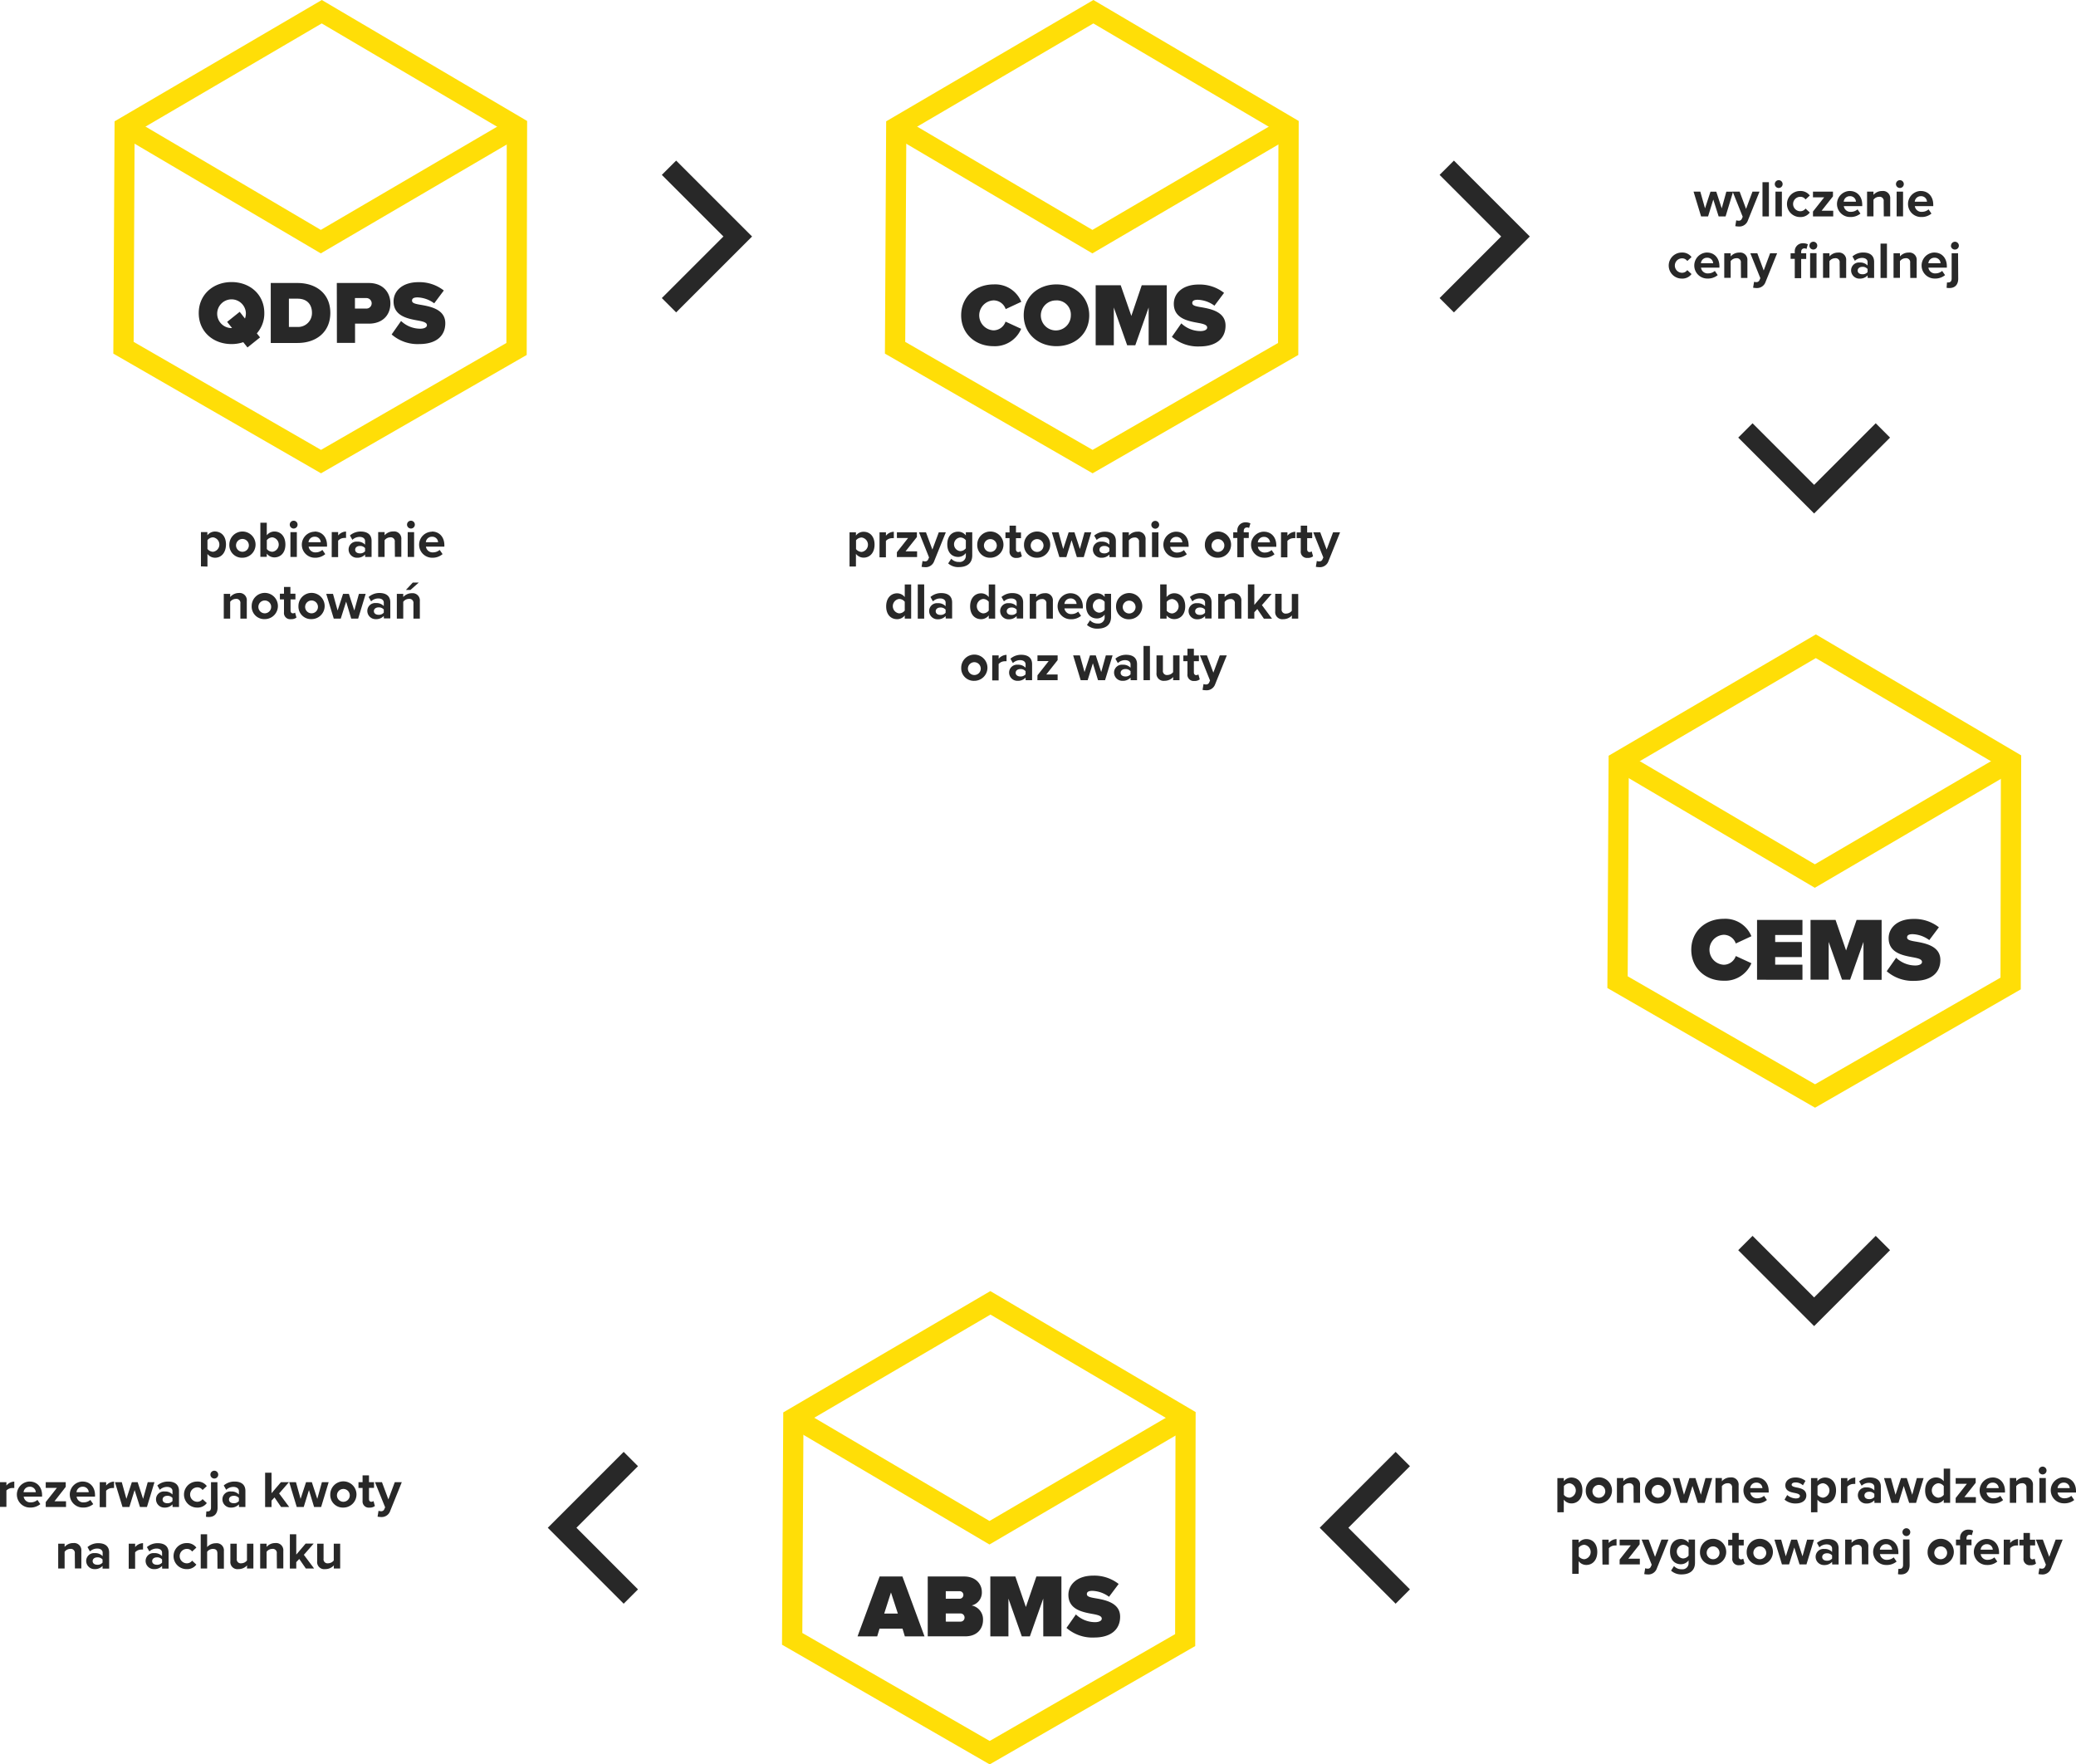 <svg xmlns="http://www.w3.org/2000/svg" viewBox="0 0 647.75 550.45"><defs><style>.cls-1{fill:#ffde07;}.cls-2{fill:none;stroke:#ffde07;stroke-miterlimit:10;stroke-width:6.32px;}.cls-3{fill:#282828;}</style></defs><title>kantor_schemat</title><g id="Warstwa_2" data-name="Warstwa 2"><g id="Warstwa_1-2" data-name="Warstwa 1"><path class="cls-1" d="M100.16,147.66l-64.8-37.34.39-72.47L100.41,0l64.06,37.74-.13,73Zm-58.46-41,58.46,33.69L158,107l.12-65.69-57.74-34L42,41.49Z"/><path class="cls-2" d="M167.65,84.58"/><path class="cls-3" d="M80.14,104l1,1.26-3.92,3.14-1.32-1.65a11.08,11.08,0,0,1-3.67.59c-5.77,0-10.22-3.92-10.22-9.66S66.48,88,72.25,88s10.22,3.92,10.22,9.66A9.34,9.34,0,0,1,80.14,104Zm-7.73-1.65-1.54-1.93,3.92-3.14,1.65,2.1a5,5,0,0,0,.28-1.71,4.48,4.48,0,1,0-4.48,4.68Z"/><path class="cls-3" d="M84.48,88.29h8.34c5.88,0,10.25,3.36,10.25,9.32S98.71,107,92.85,107H84.48ZM92.83,102a4.32,4.32,0,0,0,4.51-4.42c0-2.52-1.46-4.4-4.48-4.4H90.14V102Z"/><path class="cls-3" d="M105.09,88.29h10c4.37,0,6.72,2.91,6.72,6.41s-2.35,6.27-6.72,6.27h-4.31v6h-5.66Zm9.24,4.7h-3.58v3.28h3.58a1.64,1.64,0,1,0,0-3.28Z"/><path class="cls-3" d="M125.14,100.14a8.7,8.7,0,0,0,6,2.41c1.06,0,2.07-.36,2.07-1.09s-.78-1.09-2.63-1.43c-3.08-.56-7.78-1.29-7.78-6,0-3.16,2.63-6,7.76-6a12.32,12.32,0,0,1,7.92,2.6l-3,4a9.29,9.29,0,0,0-5.21-1.85c-1.4,0-1.71.5-1.71,1,0,.73.76,1,2.74,1.32,3.08.53,7.64,1.43,7.64,5.74,0,4.12-3.05,6.5-8.06,6.5a12.31,12.31,0,0,1-8.68-3Z"/><path class="cls-3" d="M299.9,98.39c0-5.77,4.42-9.66,10.14-9.66a8.78,8.78,0,0,1,8.62,5.43l-4.87,2.27A4,4,0,0,0,310,93.71a4.68,4.68,0,0,0,0,9.35,4,4,0,0,0,3.75-2.72l4.87,2.24A8.88,8.88,0,0,1,310,108C304.33,108,299.9,104.13,299.9,98.39Z"/><path class="cls-3" d="M329.64,88.73c5.77,0,10.22,3.92,10.22,9.66S335.41,108,329.64,108s-10.22-3.92-10.22-9.66S323.87,88.73,329.64,88.73Zm0,5a4.68,4.68,0,1,0,4.48,4.68A4.42,4.42,0,0,0,329.64,93.71Z"/><path class="cls-3" d="M358.4,95.93l-4.17,11.79H351.7l-4.17-11.79v11.79h-5.66V89h7.81L353,98.56,356.24,89h7.81v18.68H358.4Z"/><path class="cls-3" d="M368.59,100.88a8.7,8.7,0,0,0,6,2.41c1.06,0,2.07-.36,2.07-1.09s-.78-1.09-2.63-1.43c-3.08-.56-7.78-1.29-7.78-6,0-3.16,2.63-6,7.76-6a12.32,12.32,0,0,1,7.92,2.6l-3,4a9.29,9.29,0,0,0-5.21-1.85c-1.4,0-1.71.5-1.71,1,0,.73.76,1,2.74,1.32,3.08.53,7.64,1.43,7.64,5.74,0,4.12-3.05,6.5-8.06,6.5a12.31,12.31,0,0,1-8.68-3Z"/><path class="cls-3" d="M534.58,62.25l-1.63,5.27h-2.18l-2.35-7.73h2.11L532,65l1.7-5.2h1.81l1.7,5.2,1.44-5.2h2.11l-2.35,7.73h-2.16Z"/><path class="cls-3" d="M542.4,68.85a1,1,0,0,0,1.07-.56l.29-.66-3.14-7.84h2.18l2,5.38,2-5.38H549l-3.63,9a2.81,2.81,0,0,1-2.93,1.87,5.61,5.61,0,0,1-1-.11l.3-1.83A1.76,1.76,0,0,0,542.4,68.85Z"/><path class="cls-3" d="M549.93,56.84h2V67.52h-2Z"/><path class="cls-3" d="M553.77,57.43A1.22,1.22,0,1,1,555,58.65,1.23,1.23,0,0,1,553.77,57.43Zm.21,2.35h2v7.73h-2Z"/><path class="cls-3" d="M561.63,59.59A3.56,3.56,0,0,1,564.69,61l-1.33,1.23a1.91,1.91,0,0,0-1.63-.83,2.25,2.25,0,0,0,0,4.5,2,2,0,0,0,1.63-.83l1.33,1.23a3.56,3.56,0,0,1-3.06,1.41,4.06,4.06,0,1,1,0-8.12Z"/><path class="cls-3" d="M565.68,66l3.49-4.43h-3.49V59.79h6.24v1.47l-3.54,4.48H572v1.78h-6.31Z"/><path class="cls-3" d="M577.18,59.59c2.3,0,3.87,1.73,3.87,4.26v.45h-5.75a2.08,2.08,0,0,0,2.23,1.79,3.16,3.16,0,0,0,2.06-.77l.9,1.31a4.77,4.77,0,0,1-3.19,1.07,4.06,4.06,0,1,1-.13-8.12Zm-1.9,3.33h3.81a1.79,1.79,0,0,0-1.91-1.71A1.86,1.86,0,0,0,575.28,62.92Z"/><path class="cls-3" d="M587.74,62.84a1.25,1.25,0,0,0-1.42-1.44,2.2,2.2,0,0,0-1.76.91v5.2h-2V59.79h2v1a3.54,3.54,0,0,1,2.71-1.2,2.25,2.25,0,0,1,2.51,2.46v5.46h-2Z"/><path class="cls-3" d="M591.58,57.43a1.22,1.22,0,1,1,1.22,1.22A1.23,1.23,0,0,1,591.58,57.43Zm.21,2.35h2v7.73h-2Z"/><path class="cls-3" d="M599.34,59.59c2.3,0,3.87,1.73,3.87,4.26v.45h-5.75a2.08,2.08,0,0,0,2.23,1.79,3.16,3.16,0,0,0,2.06-.77l.9,1.31a4.77,4.77,0,0,1-3.19,1.07,4.06,4.06,0,1,1-.13-8.12Zm-1.9,3.33h3.81a1.79,1.79,0,0,0-1.91-1.71A1.86,1.86,0,0,0,597.44,62.92Z"/><path class="cls-3" d="M524.73,78.79a3.56,3.56,0,0,1,3.06,1.41l-1.33,1.23a1.91,1.91,0,0,0-1.63-.83,2.25,2.25,0,0,0,0,4.5,2,2,0,0,0,1.63-.83l1.33,1.23a3.56,3.56,0,0,1-3.06,1.41,4.06,4.06,0,1,1,0-8.12Z"/><path class="cls-3" d="M532.62,78.79c2.3,0,3.87,1.73,3.87,4.26v.45h-5.75A2.08,2.08,0,0,0,533,85.29a3.16,3.16,0,0,0,2.06-.77l.9,1.31a4.77,4.77,0,0,1-3.19,1.07,4.06,4.06,0,1,1-.13-8.12Zm-1.9,3.33h3.81a1.79,1.79,0,0,0-1.91-1.71A1.86,1.86,0,0,0,530.72,82.12Z"/><path class="cls-3" d="M543.18,82a1.25,1.25,0,0,0-1.42-1.44,2.2,2.2,0,0,0-1.76.91v5.2h-2V79h2v1a3.54,3.54,0,0,1,2.71-1.2,2.25,2.25,0,0,1,2.51,2.46v5.46h-2Z"/><path class="cls-3" d="M547.9,88a1,1,0,0,0,1.07-.56l.29-.66L546.13,79h2.18l2,5.38,2-5.38h2.19l-3.63,9A2.81,2.81,0,0,1,548,89.86a5.61,5.61,0,0,1-1-.11l.3-1.83A1.76,1.76,0,0,0,547.9,88Z"/><path class="cls-3" d="M560,80.76H558.7V79H560v-.42a2.49,2.49,0,0,1,2.61-2.69,3.3,3.3,0,0,1,1.47.32l-.42,1.47a1.14,1.14,0,0,0-.66-.19c-.58,0-1,.38-1,1.09V79h1.57v1.78H562v6h-2Zm4.58-4.13a1.22,1.22,0,1,1,1.22,1.22A1.23,1.23,0,0,1,564.56,76.63Zm.21,2.35h2v7.73h-2Z"/><path class="cls-3" d="M574,82a1.25,1.25,0,0,0-1.42-1.44,2.2,2.2,0,0,0-1.76.91v5.2h-2V79h2v1a3.54,3.54,0,0,1,2.71-1.2,2.25,2.25,0,0,1,2.51,2.46v5.46h-2Z"/><path class="cls-3" d="M582.72,85.92a3.2,3.2,0,0,1-2.45,1,2.58,2.58,0,0,1-2.69-2.56,2.45,2.45,0,0,1,2.69-2.46,3.13,3.13,0,0,1,2.45.94V81.76c0-.78-.67-1.3-1.7-1.3a3.25,3.25,0,0,0-2.26.91L578,80a5.07,5.07,0,0,1,3.38-1.22c1.76,0,3.38.7,3.38,2.93v5h-2Zm0-2a2,2,0,0,0-1.63-.67c-.8,0-1.46.43-1.46,1.17s.66,1.14,1.46,1.14a2,2,0,0,0,1.63-.67Z"/><path class="cls-3" d="M586.76,76h2V86.72h-2Z"/><path class="cls-3" d="M596,82a1.25,1.25,0,0,0-1.42-1.44,2.2,2.2,0,0,0-1.76.91v5.2h-2V79h2v1a3.54,3.54,0,0,1,2.71-1.2,2.25,2.25,0,0,1,2.51,2.46v5.46h-2Z"/><path class="cls-3" d="M603.58,78.79c2.3,0,3.87,1.73,3.87,4.26v.45h-5.75a2.08,2.08,0,0,0,2.23,1.79,3.16,3.16,0,0,0,2.06-.77l.9,1.31a4.77,4.77,0,0,1-3.19,1.07,4.06,4.06,0,1,1-.13-8.12Zm-1.9,3.33h3.81a1.79,1.79,0,0,0-1.91-1.71A1.86,1.86,0,0,0,601.68,82.12Z"/><path class="cls-3" d="M611,86.93c0,1.76-.9,2.93-2.75,2.93a4.35,4.35,0,0,1-.88-.08l.13-1.67a2.11,2.11,0,0,0,.45,0c.59,0,1-.37,1-1.23V79h2Zm-2.24-10.29a1.22,1.22,0,1,1,1.22,1.22A1.23,1.23,0,0,1,608.72,76.63Z"/><path class="cls-3" d="M0,462.4H2v1.06a3.31,3.31,0,0,1,2.46-1.23v2a2.75,2.75,0,0,0-.56,0A2.58,2.58,0,0,0,2,465v5.11H0Z"/><path class="cls-3" d="M9.26,462.21c2.3,0,3.87,1.73,3.87,4.26v.45H7.39a2.08,2.08,0,0,0,2.23,1.79,3.16,3.16,0,0,0,2.06-.77l.9,1.31a4.77,4.77,0,0,1-3.19,1.07,4.06,4.06,0,1,1-.13-8.12Zm-1.9,3.33h3.81a1.79,1.79,0,0,0-1.91-1.71A1.86,1.86,0,0,0,7.36,465.54Z"/><path class="cls-3" d="M14.27,468.61l3.49-4.43H14.27V462.4h6.24v1.47L17,468.36h3.6v1.78H14.27Z"/><path class="cls-3" d="M25.78,462.21c2.3,0,3.87,1.73,3.87,4.26v.45H23.9a2.08,2.08,0,0,0,2.23,1.79,3.16,3.16,0,0,0,2.06-.77l.9,1.31a4.77,4.77,0,0,1-3.19,1.07,4.06,4.06,0,1,1-.13-8.12Zm-1.9,3.33h3.81a1.79,1.79,0,0,0-1.91-1.71A1.86,1.86,0,0,0,23.87,465.54Z"/><path class="cls-3" d="M31.12,462.4h2v1.06a3.31,3.31,0,0,1,2.46-1.23v2a2.75,2.75,0,0,0-.56,0,2.58,2.58,0,0,0-1.91.86v5.11h-2Z"/><path class="cls-3" d="M42,464.87l-1.63,5.27H38.22l-2.35-7.73H38l1.44,5.2,1.7-5.2h1.81l1.7,5.2,1.44-5.2h2.11l-2.35,7.73H43.67Z"/><path class="cls-3" d="M53.82,469.33a3.2,3.2,0,0,1-2.45,1,2.58,2.58,0,0,1-2.69-2.56,2.45,2.45,0,0,1,2.69-2.46,3.13,3.13,0,0,1,2.45.94v-1.07c0-.78-.67-1.3-1.7-1.3a3.25,3.25,0,0,0-2.26.91l-.77-1.36a5.07,5.07,0,0,1,3.38-1.22c1.76,0,3.38.7,3.38,2.93v5h-2Zm0-2a2,2,0,0,0-1.63-.67c-.8,0-1.46.43-1.46,1.17s.66,1.14,1.46,1.14a2,2,0,0,0,1.63-.67Z"/><path class="cls-3" d="M61.47,462.21a3.56,3.56,0,0,1,3.06,1.41l-1.33,1.23a1.91,1.91,0,0,0-1.63-.83,2.25,2.25,0,0,0,0,4.5,2,2,0,0,0,1.63-.83l1.33,1.23a3.56,3.56,0,0,1-3.06,1.41,4.06,4.06,0,1,1,0-8.12Z"/><path class="cls-3" d="M67.89,470.34c0,1.76-.9,2.93-2.75,2.93a4.35,4.35,0,0,1-.88-.08l.13-1.67a2.11,2.11,0,0,0,.45,0c.59,0,1-.37,1-1.23V462.4h2Zm-2.24-10.29a1.22,1.22,0,1,1,1.22,1.22A1.23,1.23,0,0,1,65.65,460.05Z"/><path class="cls-3" d="M74.54,469.33a3.2,3.2,0,0,1-2.45,1,2.58,2.58,0,0,1-2.69-2.56,2.45,2.45,0,0,1,2.69-2.46,3.13,3.13,0,0,1,2.45.94v-1.07c0-.78-.67-1.3-1.7-1.3a3.25,3.25,0,0,0-2.26.91l-.77-1.36a5.07,5.07,0,0,1,3.38-1.22c1.76,0,3.38.7,3.38,2.93v5h-2Zm0-2a2,2,0,0,0-1.63-.67c-.8,0-1.46.43-1.46,1.17s.66,1.14,1.46,1.14a2,2,0,0,0,1.63-.67Z"/><path class="cls-3" d="M85.65,467.16l-.93,1v2h-2V459.46h2v6.39l2.93-3.44h2.5l-3.06,3.51,3.15,4.23H87.7Z"/><path class="cls-3" d="M96.4,464.87l-1.63,5.27H92.59l-2.35-7.73h2.11l1.44,5.2,1.7-5.2H97.3l1.7,5.2,1.44-5.2h2.11l-2.35,7.73H98Z"/><path class="cls-3" d="M103.05,466.26a4.09,4.09,0,1,1,4.08,4.07A3.92,3.92,0,0,1,103.05,466.26Zm6.07,0a2,2,0,1,0-2,2.26A2,2,0,0,0,109.12,466.26Z"/><path class="cls-3" d="M113.13,468.21v-4h-1.28V462.4h1.28v-2.11h2v2.11h1.57v1.78h-1.57v3.49c0,.48.26.85.71.85a1.11,1.11,0,0,0,.7-.22l.43,1.54a2.51,2.51,0,0,1-1.7.5A1.93,1.93,0,0,1,113.13,468.21Z"/><path class="cls-3" d="M118.81,471.46a1,1,0,0,0,1.07-.56l.29-.66L117,462.4h2.18l2,5.38,2-5.38h2.19l-3.63,9a2.81,2.81,0,0,1-2.93,1.87,5.61,5.61,0,0,1-1-.11l.3-1.83A1.76,1.76,0,0,0,118.81,471.46Z"/><path class="cls-3" d="M23.34,484.66a1.25,1.25,0,0,0-1.42-1.44,2.2,2.2,0,0,0-1.76.91v5.2h-2V481.6h2v1a3.54,3.54,0,0,1,2.71-1.2,2.25,2.25,0,0,1,2.51,2.46v5.46h-2Z"/><path class="cls-3" d="M32,488.53a3.2,3.2,0,0,1-2.45,1A2.58,2.58,0,0,1,26.89,487a2.45,2.45,0,0,1,2.69-2.46,3.13,3.13,0,0,1,2.45.94v-1.07c0-.78-.67-1.3-1.7-1.3a3.25,3.25,0,0,0-2.26.91l-.77-1.36a5.07,5.07,0,0,1,3.38-1.22c1.76,0,3.38.7,3.38,2.93v5H32Zm0-2a2,2,0,0,0-1.63-.67c-.8,0-1.46.43-1.46,1.17s.66,1.14,1.46,1.14a2,2,0,0,0,1.63-.67Z"/><path class="cls-3" d="M40.17,481.6h2v1.06a3.31,3.31,0,0,1,2.46-1.23v2a2.75,2.75,0,0,0-.56,0,2.58,2.58,0,0,0-1.91.86v5.11h-2Z"/><path class="cls-3" d="M50.57,488.53a3.2,3.2,0,0,1-2.45,1A2.58,2.58,0,0,1,45.43,487a2.45,2.45,0,0,1,2.69-2.46,3.13,3.13,0,0,1,2.45.94v-1.07c0-.78-.67-1.3-1.7-1.3a3.25,3.25,0,0,0-2.26.91l-.77-1.36a5.07,5.07,0,0,1,3.38-1.22c1.76,0,3.38.7,3.38,2.93v5h-2Zm0-2a2,2,0,0,0-1.63-.67c-.8,0-1.46.43-1.46,1.17s.66,1.14,1.46,1.14a2,2,0,0,0,1.63-.67Z"/><path class="cls-3" d="M58.21,481.41a3.56,3.56,0,0,1,3.06,1.41l-1.33,1.23a1.91,1.91,0,0,0-1.63-.83,2.25,2.25,0,0,0,0,4.5,2,2,0,0,0,1.63-.83l1.33,1.23a3.56,3.56,0,0,1-3.06,1.41,4.06,4.06,0,1,1,0-8.12Z"/><path class="cls-3" d="M67.83,484.63c0-1.07-.56-1.41-1.44-1.41a2.25,2.25,0,0,0-1.76.91v5.2h-2V478.66h2v4a3.58,3.58,0,0,1,2.72-1.2,2.23,2.23,0,0,1,2.51,2.43v5.49h-2Z"/><path class="cls-3" d="M77.1,488.36a3.62,3.62,0,0,1-2.72,1.17,2.21,2.21,0,0,1-2.5-2.43V481.6h2v4.69a1.24,1.24,0,0,0,1.42,1.42,2.28,2.28,0,0,0,1.76-.88V481.6h2v7.73h-2Z"/><path class="cls-3" d="M86.36,484.66a1.25,1.25,0,0,0-1.42-1.44,2.2,2.2,0,0,0-1.76.91v5.2h-2V481.6h2v1a3.54,3.54,0,0,1,2.71-1.2,2.25,2.25,0,0,1,2.51,2.46v5.46h-2Z"/><path class="cls-3" d="M93.37,486.36l-.93,1v2h-2V478.66h2V485l2.93-3.44h2.5l-3.06,3.51L98,489.33H95.42Z"/><path class="cls-3" d="M104.18,488.36a3.62,3.62,0,0,1-2.72,1.17,2.21,2.21,0,0,1-2.5-2.43V481.6h2v4.69a1.24,1.24,0,0,0,1.42,1.42,2.28,2.28,0,0,0,1.76-.88V481.6h2v7.73h-2Z"/><path class="cls-3" d="M485.93,471.8V461.13h2v1a3,3,0,0,1,2.38-1.17c2,0,3.43,1.47,3.43,4s-1.44,4.07-3.43,4.07a3,3,0,0,1-2.38-1.18v3.94Zm3.78-9.06a2.28,2.28,0,0,0-1.75.88v2.74a2.33,2.33,0,0,0,1.75.88,2.27,2.27,0,0,0,0-4.5Z"/><path class="cls-3" d="M494.79,465a4.09,4.09,0,1,1,4.08,4.07A3.92,3.92,0,0,1,494.79,465Zm6.07,0a2,2,0,1,0-2,2.26A2,2,0,0,0,500.86,465Z"/><path class="cls-3" d="M509.69,464.18a1.25,1.25,0,0,0-1.42-1.44,2.2,2.2,0,0,0-1.76.91v5.2h-2v-7.73h2v1a3.54,3.54,0,0,1,2.71-1.2,2.25,2.25,0,0,1,2.51,2.46v5.46h-2Z"/><path class="cls-3" d="M513.24,465a4.09,4.09,0,1,1,4.08,4.07A3.92,3.92,0,0,1,513.24,465Zm6.07,0a2,2,0,1,0-2,2.26A2,2,0,0,0,519.31,465Z"/><path class="cls-3" d="M528.08,463.59l-1.63,5.27h-2.18l-2.35-7.73H524l1.44,5.2,1.7-5.2H529l1.7,5.2,1.44-5.2h2.11l-2.35,7.73h-2.16Z"/><path class="cls-3" d="M540.44,464.18a1.25,1.25,0,0,0-1.42-1.44,2.2,2.2,0,0,0-1.76.91v5.2h-2v-7.73h2v1a3.54,3.54,0,0,1,2.71-1.2,2.25,2.25,0,0,1,2.51,2.46v5.46h-2Z"/><path class="cls-3" d="M548,460.93c2.3,0,3.87,1.73,3.87,4.26v.45h-5.75a2.08,2.08,0,0,0,2.23,1.79,3.16,3.16,0,0,0,2.06-.77l.9,1.31a4.77,4.77,0,0,1-3.19,1.07,4.06,4.06,0,1,1-.13-8.12Zm-1.9,3.33h3.81a1.79,1.79,0,0,0-1.91-1.71A1.86,1.86,0,0,0,546.09,464.26Z"/><path class="cls-3" d="M557.64,466.42a4.42,4.42,0,0,0,2.67,1.06c.88,0,1.3-.3,1.3-.78s-.67-.74-1.55-.91c-1.33-.26-3-.58-3-2.42,0-1.3,1.14-2.43,3.17-2.43a4.86,4.86,0,0,1,3.11,1.06l-.8,1.39a3.26,3.26,0,0,0-2.29-.9c-.74,0-1.22.27-1.22.72s.61.66,1.47.83c1.33.26,3.11.61,3.11,2.53,0,1.42-1.2,2.48-3.34,2.48a5.2,5.2,0,0,1-3.46-1.2Z"/><path class="cls-3" d="M565.07,471.8V461.13h2v1a3,3,0,0,1,2.38-1.17c2,0,3.43,1.47,3.43,4s-1.44,4.07-3.43,4.07a3,3,0,0,1-2.38-1.18v3.94Zm3.78-9.06a2.28,2.28,0,0,0-1.75.88v2.74a2.33,2.33,0,0,0,1.75.88,2.27,2.27,0,0,0,0-4.5Z"/><path class="cls-3" d="M574.42,461.13h2v1.06a3.31,3.31,0,0,1,2.46-1.23v2a2.75,2.75,0,0,0-.56,0,2.58,2.58,0,0,0-1.91.86v5.11h-2Z"/><path class="cls-3" d="M584.83,468.06a3.2,3.2,0,0,1-2.45,1,2.58,2.58,0,0,1-2.69-2.56,2.45,2.45,0,0,1,2.69-2.46,3.13,3.13,0,0,1,2.45.94v-1.07c0-.78-.67-1.3-1.7-1.3a3.25,3.25,0,0,0-2.26.91l-.77-1.36a5.07,5.07,0,0,1,3.38-1.22c1.76,0,3.38.7,3.38,2.93v5h-2Zm0-2a2,2,0,0,0-1.63-.67c-.8,0-1.46.43-1.46,1.17s.66,1.14,1.46,1.14a2,2,0,0,0,1.63-.67Z"/><path class="cls-3" d="M594,463.59l-1.63,5.27h-2.18l-2.35-7.73H590l1.44,5.2,1.7-5.2h1.81l1.7,5.2,1.44-5.2h2.11l-2.35,7.73h-2.16Z"/><path class="cls-3" d="M606.49,467.88A3,3,0,0,1,604.1,469c-2,0-3.42-1.47-3.42-4s1.46-4.07,3.42-4.07a3,3,0,0,1,2.38,1.18v-3.94h2v10.68h-2Zm0-4.26a2.24,2.24,0,0,0-1.76-.88,2.27,2.27,0,0,0,0,4.5,2.23,2.23,0,0,0,1.76-.88Z"/><path class="cls-3" d="M610.21,467.34l3.49-4.43h-3.49v-1.78h6.24v1.47l-3.54,4.48h3.6v1.78h-6.31Z"/><path class="cls-3" d="M621.72,460.93c2.3,0,3.87,1.73,3.87,4.26v.45h-5.75a2.08,2.08,0,0,0,2.23,1.79,3.16,3.16,0,0,0,2.06-.77L625,468a4.77,4.77,0,0,1-3.19,1.07,4.06,4.06,0,1,1-.13-8.12Zm-1.9,3.33h3.81a1.79,1.79,0,0,0-1.91-1.71A1.86,1.86,0,0,0,619.82,464.26Z"/><path class="cls-3" d="M632.28,464.18a1.25,1.25,0,0,0-1.42-1.44,2.2,2.2,0,0,0-1.76.91v5.2h-2v-7.73h2v1a3.54,3.54,0,0,1,2.71-1.2,2.25,2.25,0,0,1,2.51,2.46v5.46h-2Z"/><path class="cls-3" d="M636.12,458.77a1.22,1.22,0,1,1,1.22,1.22A1.23,1.23,0,0,1,636.12,458.77Zm.21,2.35h2v7.73h-2Z"/><path class="cls-3" d="M643.88,460.93c2.3,0,3.87,1.73,3.87,4.26v.45H642a2.08,2.08,0,0,0,2.23,1.79,3.16,3.16,0,0,0,2.06-.77l.9,1.31A4.77,4.77,0,0,1,644,469a4.06,4.06,0,1,1-.13-8.12Zm-1.9,3.33h3.81a1.79,1.79,0,0,0-1.91-1.71A1.86,1.86,0,0,0,642,464.26Z"/><path class="cls-3" d="M490.57,491V480.33h2v1a3,3,0,0,1,2.38-1.17c2,0,3.43,1.47,3.43,4s-1.44,4.07-3.43,4.07a3,3,0,0,1-2.38-1.18V491Zm3.78-9.06a2.28,2.28,0,0,0-1.75.88v2.74a2.33,2.33,0,0,0,1.75.88,2.27,2.27,0,0,0,0-4.5Z"/><path class="cls-3" d="M499.93,480.33h2v1.06a3.31,3.31,0,0,1,2.46-1.23v2a2.75,2.75,0,0,0-.56,0A2.58,2.58,0,0,0,502,483v5.11h-2Z"/><path class="cls-3" d="M505.36,486.54l3.49-4.43h-3.49v-1.78h6.24v1.47l-3.54,4.48h3.6v1.78h-6.31Z"/><path class="cls-3" d="M514,489.38a1,1,0,0,0,1.07-.56l.29-.66-3.14-7.84h2.18l2,5.38,2-5.38h2.19l-3.63,9a2.81,2.81,0,0,1-2.93,1.87,5.61,5.61,0,0,1-1-.11l.3-1.83A1.76,1.76,0,0,0,514,489.38Z"/><path class="cls-3" d="M522.32,488.57a3.07,3.07,0,0,0,2.42,1,1.89,1.89,0,0,0,2.13-2v-.78a3,3,0,0,1-2.38,1.22c-1.94,0-3.41-1.36-3.41-3.94s1.46-3.94,3.41-3.94a3,3,0,0,1,2.38,1.18v-1h2v7.2c0,2.95-2.27,3.67-4.18,3.67A4.66,4.66,0,0,1,521.4,490Zm4.55-5.75a2.2,2.2,0,0,0-1.75-.88,2.14,2.14,0,0,0,0,4.26,2.25,2.25,0,0,0,1.75-.88Z"/><path class="cls-3" d="M530.43,484.18a4.09,4.09,0,1,1,4.08,4.07A3.92,3.92,0,0,1,530.43,484.18Zm6.07,0a2,2,0,1,0-2,2.26A2,2,0,0,0,536.5,484.18Z"/><path class="cls-3" d="M540.51,486.14v-4h-1.28v-1.78h1.28v-2.11h2v2.11h1.57v1.78h-1.57v3.49c0,.48.26.85.71.85a1.11,1.11,0,0,0,.7-.22l.43,1.54a2.51,2.51,0,0,1-1.7.5A1.93,1.93,0,0,1,540.51,486.14Z"/><path class="cls-3" d="M545,484.18a4.09,4.09,0,1,1,4.08,4.07A3.92,3.92,0,0,1,545,484.18Zm6.07,0a2,2,0,1,0-2,2.26A2,2,0,0,0,551.09,484.18Z"/><path class="cls-3" d="M559.85,482.79l-1.63,5.27H556l-2.35-7.73h2.11l1.44,5.2,1.7-5.2h1.81l1.7,5.2,1.44-5.2H566l-2.35,7.73h-2.16Z"/><path class="cls-3" d="M571.65,487.26a3.2,3.2,0,0,1-2.45,1,2.58,2.58,0,0,1-2.69-2.56,2.45,2.45,0,0,1,2.69-2.46,3.13,3.13,0,0,1,2.45.94v-1.07c0-.78-.67-1.3-1.7-1.3a3.25,3.25,0,0,0-2.26.91l-.77-1.36a5.07,5.07,0,0,1,3.38-1.22c1.76,0,3.38.7,3.38,2.93v5h-2Zm0-2a2,2,0,0,0-1.63-.67c-.8,0-1.46.43-1.46,1.17s.66,1.14,1.46,1.14a2,2,0,0,0,1.63-.67Z"/><path class="cls-3" d="M580.91,483.38a1.25,1.25,0,0,0-1.42-1.44,2.2,2.2,0,0,0-1.76.91v5.2h-2v-7.73h2v1a3.54,3.54,0,0,1,2.71-1.2,2.25,2.25,0,0,1,2.51,2.46v5.46h-2Z"/><path class="cls-3" d="M588.46,480.13c2.3,0,3.87,1.73,3.87,4.26v.45h-5.75a2.08,2.08,0,0,0,2.23,1.79,3.16,3.16,0,0,0,2.06-.77l.9,1.31a4.77,4.77,0,0,1-3.19,1.07,4.06,4.06,0,1,1-.13-8.12Zm-1.9,3.33h3.81a1.79,1.79,0,0,0-1.91-1.71A1.86,1.86,0,0,0,586.56,483.46Z"/><path class="cls-3" d="M595.84,488.26c0,1.76-.9,2.93-2.75,2.93a4.35,4.35,0,0,1-.88-.08l.13-1.67a2.11,2.11,0,0,0,.45,0c.59,0,1-.37,1-1.23v-7.94h2ZM593.6,478a1.22,1.22,0,1,1,1.22,1.22A1.23,1.23,0,0,1,593.6,478Z"/><path class="cls-3" d="M601.45,484.18a4.09,4.09,0,1,1,4.08,4.07A3.91,3.91,0,0,1,601.45,484.18Zm6.07,0a2,2,0,1,0-2,2.26A2,2,0,0,0,607.52,484.18Z"/><path class="cls-3" d="M611.58,482.1H610.3v-1.78h1.28v-.42a2.49,2.49,0,0,1,2.61-2.69,3.3,3.3,0,0,1,1.47.32l-.42,1.44a1.24,1.24,0,0,0-.66-.16c-.58,0-1,.38-1,1.12v.38h1.57v1.78h-1.57v6h-2Z"/><path class="cls-3" d="M619.87,480.13c2.3,0,3.87,1.73,3.87,4.26v.45H618a2.08,2.08,0,0,0,2.23,1.79,3.16,3.16,0,0,0,2.06-.77l.9,1.31a4.77,4.77,0,0,1-3.19,1.07,4.06,4.06,0,1,1-.13-8.12Zm-1.9,3.33h3.81a1.79,1.79,0,0,0-1.91-1.71A1.86,1.86,0,0,0,618,483.46Z"/><path class="cls-3" d="M625.21,480.33h2v1.06a3.31,3.31,0,0,1,2.46-1.23v2a2.75,2.75,0,0,0-.56,0,2.58,2.58,0,0,0-1.91.86v5.11h-2Z"/><path class="cls-3" d="M631.37,486.14v-4h-1.28v-1.78h1.28v-2.11h2v2.11H635v1.78h-1.57v3.49c0,.48.26.85.71.85a1.11,1.11,0,0,0,.7-.22l.43,1.54a2.51,2.51,0,0,1-1.7.5A1.93,1.93,0,0,1,631.37,486.14Z"/><path class="cls-3" d="M637,489.38a1,1,0,0,0,1.07-.56l.29-.66-3.14-7.84h2.18l2,5.38,2-5.38h2.19l-3.63,9a2.81,2.81,0,0,1-2.93,1.87,5.61,5.61,0,0,1-1-.11l.3-1.83A1.76,1.76,0,0,0,637,489.38Z"/><path class="cls-3" d="M62.7,176.7V166h2v1a3,3,0,0,1,2.38-1.17c2,0,3.43,1.47,3.43,4S69.1,174,67.11,174a3,3,0,0,1-2.38-1.18v3.94Zm3.78-9.06a2.28,2.28,0,0,0-1.75.88v2.74a2.33,2.33,0,0,0,1.75.88,2.27,2.27,0,0,0,0-4.5Z"/><path class="cls-3" d="M71.56,169.88A4.09,4.09,0,1,1,75.64,174,3.92,3.92,0,0,1,71.56,169.88Zm6.07,0a2,2,0,1,0-2,2.26A2,2,0,0,0,77.63,169.88Z"/><path class="cls-3" d="M81.24,163.08h2V167a3,3,0,0,1,2.38-1.18c2,0,3.43,1.54,3.43,4.07s-1.47,4-3.43,4a3,3,0,0,1-2.38-1.17v1h-2ZM85,172.14a2.27,2.27,0,0,0,0-4.5,2.24,2.24,0,0,0-1.75.9v2.74A2.26,2.26,0,0,0,85,172.14Z"/><path class="cls-3" d="M90.41,163.67a1.22,1.22,0,1,1,1.22,1.22A1.23,1.23,0,0,1,90.41,163.67Zm.21,2.35h2v7.73h-2Z"/><path class="cls-3" d="M98.17,165.83c2.3,0,3.87,1.73,3.87,4.26v.45H96.3a2.08,2.08,0,0,0,2.23,1.79,3.16,3.16,0,0,0,2.06-.77l.9,1.31A4.77,4.77,0,0,1,98.3,174a4.06,4.06,0,1,1-.13-8.12Zm-1.9,3.33h3.81a1.79,1.79,0,0,0-1.91-1.71A1.86,1.86,0,0,0,96.26,169.16Z"/><path class="cls-3" d="M103.51,166h2v1.06a3.31,3.31,0,0,1,2.46-1.23v2a2.75,2.75,0,0,0-.56,0,2.58,2.58,0,0,0-1.91.86v5.11h-2Z"/><path class="cls-3" d="M113.91,173a3.2,3.2,0,0,1-2.45,1,2.58,2.58,0,0,1-2.69-2.56,2.45,2.45,0,0,1,2.69-2.46,3.13,3.13,0,0,1,2.45.94V168.8c0-.78-.67-1.3-1.7-1.3a3.25,3.25,0,0,0-2.26.91l-.77-1.36a5.07,5.07,0,0,1,3.38-1.22c1.76,0,3.38.7,3.38,2.93v5h-2Zm0-2a2,2,0,0,0-1.63-.67c-.8,0-1.46.43-1.46,1.17s.66,1.14,1.46,1.14a2,2,0,0,0,1.63-.67Z"/><path class="cls-3" d="M123.18,169.08a1.25,1.25,0,0,0-1.42-1.44,2.2,2.2,0,0,0-1.76.91v5.2h-2V166h2v1a3.54,3.54,0,0,1,2.71-1.2,2.25,2.25,0,0,1,2.51,2.46v5.46h-2Z"/><path class="cls-3" d="M127,163.67a1.22,1.22,0,1,1,1.22,1.22A1.23,1.23,0,0,1,127,163.67Zm.21,2.35h2v7.73h-2Z"/><path class="cls-3" d="M134.78,165.83c2.3,0,3.87,1.73,3.87,4.26v.45H132.9a2.08,2.08,0,0,0,2.23,1.79,3.16,3.16,0,0,0,2.06-.77l.9,1.31A4.77,4.77,0,0,1,134.9,174a4.06,4.06,0,1,1-.13-8.12Zm-1.9,3.33h3.81a1.79,1.79,0,0,0-1.91-1.71A1.86,1.86,0,0,0,132.87,169.16Z"/><path class="cls-3" d="M75,188.28a1.25,1.25,0,0,0-1.42-1.44,2.2,2.2,0,0,0-1.76.91V193h-2v-7.73h2v1A3.54,3.54,0,0,1,74.5,185,2.25,2.25,0,0,1,77,187.5V193H75Z"/><path class="cls-3" d="M78.53,189.08a4.09,4.09,0,1,1,4.08,4.07A3.91,3.91,0,0,1,78.53,189.08Zm6.07,0a2,2,0,1,0-2,2.26A2,2,0,0,0,84.59,189.08Z"/><path class="cls-3" d="M88.61,191v-4H87.33v-1.78h1.28v-2.11h2v2.11h1.57V187H90.66v3.49c0,.48.26.85.71.85a1.11,1.11,0,0,0,.7-.22l.43,1.54a2.51,2.51,0,0,1-1.7.5A1.93,1.93,0,0,1,88.61,191Z"/><path class="cls-3" d="M93.12,189.08a4.09,4.09,0,1,1,4.08,4.07A3.91,3.91,0,0,1,93.12,189.08Zm6.07,0a2,2,0,1,0-2,2.26A2,2,0,0,0,99.19,189.08Z"/><path class="cls-3" d="M108,187.69,106.32,193h-2.18l-2.35-7.73h2.11l1.44,5.2,1.7-5.2h1.81l1.7,5.2,1.44-5.2h2.11L111.75,193h-2.16Z"/><path class="cls-3" d="M119.75,192.16a3.2,3.2,0,0,1-2.45,1,2.58,2.58,0,0,1-2.69-2.56,2.45,2.45,0,0,1,2.69-2.46,3.13,3.13,0,0,1,2.45.94V188c0-.78-.67-1.3-1.7-1.3a3.25,3.25,0,0,0-2.26.91l-.77-1.36A5.07,5.07,0,0,1,118.4,185c1.76,0,3.38.7,3.38,2.93v5h-2Zm0-2a2,2,0,0,0-1.63-.67c-.8,0-1.46.43-1.46,1.17s.66,1.14,1.46,1.14a2,2,0,0,0,1.63-.67Z"/><path class="cls-3" d="M129,188.28a1.25,1.25,0,0,0-1.42-1.44,2.2,2.2,0,0,0-1.76.91V193h-2v-7.73h2v1a3.54,3.54,0,0,1,2.71-1.2A2.25,2.25,0,0,1,131,187.5V193h-2Zm-2.35-4.23,2.14-2.3h1.87l-2.59,2.3Z"/><path class="cls-3" d="M265.07,176.75V166.07h2v1a3,3,0,0,1,2.38-1.17c2,0,3.43,1.47,3.43,4s-1.44,4.07-3.43,4.07a3,3,0,0,1-2.38-1.18v3.94Zm3.78-9.06a2.28,2.28,0,0,0-1.75.88v2.74a2.33,2.33,0,0,0,1.75.88,2.27,2.27,0,0,0,0-4.5Z"/><path class="cls-3" d="M274.43,166.07h2v1.06a3.31,3.31,0,0,1,2.46-1.23v2a2.75,2.75,0,0,0-.56,0,2.58,2.58,0,0,0-1.91.86v5.11h-2Z"/><path class="cls-3" d="M279.85,172.28l3.49-4.43h-3.49v-1.78h6.24v1.47L282.55,172h3.6v1.78h-6.31Z"/><path class="cls-3" d="M288.52,175.13a1,1,0,0,0,1.07-.56l.29-.66-3.14-7.84h2.18l2,5.38,2-5.38h2.19l-3.63,9a2.81,2.81,0,0,1-2.93,1.87,5.61,5.61,0,0,1-1-.11l.3-1.83A1.76,1.76,0,0,0,288.52,175.13Z"/><path class="cls-3" d="M296.81,174.31a3.07,3.07,0,0,0,2.42,1,1.89,1.89,0,0,0,2.13-2v-.78a3,3,0,0,1-2.38,1.22c-1.94,0-3.41-1.36-3.41-3.94s1.46-3.94,3.41-3.94a3,3,0,0,1,2.38,1.18v-1h2v7.2c0,2.95-2.27,3.67-4.18,3.67a4.66,4.66,0,0,1-3.33-1.15Zm4.55-5.75a2.2,2.2,0,0,0-1.75-.88,2.14,2.14,0,0,0,0,4.26,2.25,2.25,0,0,0,1.75-.88Z"/><path class="cls-3" d="M304.92,169.93A4.09,4.09,0,1,1,309,174,3.92,3.92,0,0,1,304.92,169.93Zm6.07,0a2,2,0,1,0-2,2.26A2,2,0,0,0,311,169.93Z"/><path class="cls-3" d="M315,171.88v-4h-1.28v-1.78H315V164h2v2.11h1.57v1.78h-1.57v3.49c0,.48.26.85.71.85a1.11,1.11,0,0,0,.7-.22l.43,1.54a2.51,2.51,0,0,1-1.7.5A1.93,1.93,0,0,1,315,171.88Z"/><path class="cls-3" d="M319.51,169.93A4.09,4.09,0,1,1,323.6,174,3.92,3.92,0,0,1,319.51,169.93Zm6.07,0a2,2,0,1,0-2,2.26A2,2,0,0,0,325.58,169.93Z"/><path class="cls-3" d="M334.35,168.53l-1.63,5.27h-2.18l-2.35-7.73h2.11l1.44,5.2,1.7-5.2h1.81l1.7,5.2,1.44-5.2h2.11l-2.35,7.73H336Z"/><path class="cls-3" d="M346.14,173a3.2,3.2,0,0,1-2.45,1,2.58,2.58,0,0,1-2.69-2.56,2.45,2.45,0,0,1,2.69-2.46,3.13,3.13,0,0,1,2.45.94v-1.07c0-.78-.67-1.3-1.7-1.3a3.25,3.25,0,0,0-2.26.91l-.77-1.36a5.07,5.07,0,0,1,3.38-1.22c1.76,0,3.38.7,3.38,2.93v5h-2Zm0-2a2,2,0,0,0-1.63-.67c-.8,0-1.46.43-1.46,1.17s.66,1.14,1.46,1.14a2,2,0,0,0,1.63-.67Z"/><path class="cls-3" d="M355.4,169.13a1.25,1.25,0,0,0-1.42-1.44,2.2,2.2,0,0,0-1.76.91v5.2h-2v-7.73h2v1a3.54,3.54,0,0,1,2.71-1.2,2.25,2.25,0,0,1,2.51,2.46v5.46h-2Z"/><path class="cls-3" d="M359.24,163.72a1.22,1.22,0,1,1,1.22,1.22A1.23,1.23,0,0,1,359.24,163.72Zm.21,2.35h2v7.73h-2Z"/><path class="cls-3" d="M367,165.88c2.3,0,3.87,1.73,3.87,4.26v.45h-5.75a2.08,2.08,0,0,0,2.23,1.79,3.16,3.16,0,0,0,2.06-.77l.9,1.31a4.77,4.77,0,0,1-3.19,1.07,4.06,4.06,0,1,1-.13-8.12Zm-1.9,3.33h3.81a1.79,1.79,0,0,0-1.91-1.71A1.86,1.86,0,0,0,365.1,169.21Z"/><path class="cls-3" d="M375.94,169.93A4.09,4.09,0,1,1,380,174,3.91,3.91,0,0,1,375.94,169.93Zm6.07,0a2,2,0,1,0-2,2.26A2,2,0,0,0,382,169.93Z"/><path class="cls-3" d="M386.07,167.85h-1.28v-1.78h1.28v-.42a2.49,2.49,0,0,1,2.61-2.69,3.3,3.3,0,0,1,1.47.32l-.42,1.44a1.24,1.24,0,0,0-.66-.16c-.58,0-1,.38-1,1.12v.38h1.57v1.78h-1.57v6h-2Z"/><path class="cls-3" d="M394.36,165.88c2.3,0,3.87,1.73,3.87,4.26v.45h-5.75a2.08,2.08,0,0,0,2.23,1.79,3.16,3.16,0,0,0,2.06-.77l.9,1.31a4.77,4.77,0,0,1-3.19,1.07,4.06,4.06,0,1,1-.13-8.12Zm-1.9,3.33h3.81a1.79,1.79,0,0,0-1.91-1.71A1.86,1.86,0,0,0,392.46,169.21Z"/><path class="cls-3" d="M399.7,166.07h2v1.06a3.31,3.31,0,0,1,2.46-1.23v2a2.75,2.75,0,0,0-.56,0,2.58,2.58,0,0,0-1.91.86v5.11h-2Z"/><path class="cls-3" d="M405.86,171.88v-4h-1.28v-1.78h1.28V164h2v2.11h1.57v1.78h-1.57v3.49c0,.48.26.85.71.85a1.11,1.11,0,0,0,.7-.22l.43,1.54a2.51,2.51,0,0,1-1.7.5A1.93,1.93,0,0,1,405.86,171.88Z"/><path class="cls-3" d="M411.54,175.13a1,1,0,0,0,1.07-.56l.29-.66-3.14-7.84h2.18l2,5.38,2-5.38h2.19l-3.63,9a2.81,2.81,0,0,1-2.93,1.87,5.61,5.61,0,0,1-1-.11l.3-1.83A1.76,1.76,0,0,0,411.54,175.13Z"/><path class="cls-3" d="M282.3,192a3,3,0,0,1-2.38,1.17c-2,0-3.42-1.47-3.42-4s1.46-4.07,3.42-4.07a3,3,0,0,1,2.38,1.18v-3.94h2V193h-2Zm0-4.26a2.24,2.24,0,0,0-1.76-.88,2.27,2.27,0,0,0,0,4.5,2.23,2.23,0,0,0,1.76-.88Z"/><path class="cls-3" d="M286.36,182.32h2V193h-2Z"/><path class="cls-3" d="M295.05,192.2a3.2,3.2,0,0,1-2.45,1,2.58,2.58,0,0,1-2.69-2.56,2.45,2.45,0,0,1,2.69-2.46,3.13,3.13,0,0,1,2.45.94V188c0-.78-.67-1.3-1.7-1.3a3.25,3.25,0,0,0-2.26.91l-.77-1.36a5.07,5.07,0,0,1,3.38-1.22c1.76,0,3.38.7,3.38,2.93v5h-2Zm0-2a2,2,0,0,0-1.63-.67c-.8,0-1.46.43-1.46,1.17s.66,1.14,1.46,1.14a2,2,0,0,0,1.63-.67Z"/><path class="cls-3" d="M308.51,192a3,3,0,0,1-2.38,1.17c-2,0-3.43-1.47-3.43-4s1.46-4.07,3.43-4.07a3,3,0,0,1,2.38,1.18v-3.94h2V193h-2Zm0-4.26a2.24,2.24,0,0,0-1.76-.88,2.27,2.27,0,0,0,0,4.5,2.23,2.23,0,0,0,1.76-.88Z"/><path class="cls-3" d="M317.21,192.2a3.2,3.2,0,0,1-2.45,1,2.58,2.58,0,0,1-2.69-2.56,2.45,2.45,0,0,1,2.69-2.46,3.13,3.13,0,0,1,2.45.94V188c0-.78-.67-1.3-1.7-1.3a3.25,3.25,0,0,0-2.26.91l-.77-1.36a5.07,5.07,0,0,1,3.38-1.22c1.76,0,3.38.7,3.38,2.93v5h-2Zm0-2a2,2,0,0,0-1.63-.67c-.8,0-1.46.43-1.46,1.17s.66,1.14,1.46,1.14a2,2,0,0,0,1.63-.67Z"/><path class="cls-3" d="M326.48,188.33a1.25,1.25,0,0,0-1.42-1.44,2.2,2.2,0,0,0-1.76.91V193h-2v-7.73h2v1a3.54,3.54,0,0,1,2.71-1.2,2.25,2.25,0,0,1,2.51,2.46V193h-2Z"/><path class="cls-3" d="M334,185.08c2.3,0,3.87,1.73,3.87,4.26v.45h-5.75a2.08,2.08,0,0,0,2.23,1.79,3.16,3.16,0,0,0,2.06-.77l.9,1.31a4.77,4.77,0,0,1-3.19,1.07,4.06,4.06,0,1,1-.13-8.12Zm-1.9,3.33h3.81a1.79,1.79,0,0,0-1.91-1.71A1.86,1.86,0,0,0,332.12,188.41Z"/><path class="cls-3" d="M340.12,193.51a3.07,3.07,0,0,0,2.42,1,1.89,1.89,0,0,0,2.13-2v-.78a3,3,0,0,1-2.38,1.22c-1.94,0-3.41-1.36-3.41-3.94s1.46-3.94,3.41-3.94a3,3,0,0,1,2.38,1.18v-1h2v7.2c0,2.95-2.27,3.67-4.18,3.67a4.66,4.66,0,0,1-3.33-1.15Zm4.55-5.75a2.2,2.2,0,0,0-1.75-.88,2.14,2.14,0,0,0,0,4.26,2.25,2.25,0,0,0,1.75-.88Z"/><path class="cls-3" d="M348.23,189.13a4.09,4.09,0,1,1,4.08,4.07A3.92,3.92,0,0,1,348.23,189.13Zm6.07,0a2,2,0,1,0-2,2.26A2,2,0,0,0,354.3,189.13Z"/><path class="cls-3" d="M362,182.32h2v3.94a3,3,0,0,1,2.38-1.18c2,0,3.43,1.54,3.43,4.07s-1.47,4-3.43,4A3,3,0,0,1,364,192v1h-2Zm3.78,9.06a2.27,2.27,0,0,0,0-4.5,2.24,2.24,0,0,0-1.75.9v2.74A2.26,2.26,0,0,0,365.79,191.38Z"/><path class="cls-3" d="M376,192.2a3.2,3.2,0,0,1-2.45,1,2.58,2.58,0,0,1-2.69-2.56,2.45,2.45,0,0,1,2.69-2.46,3.13,3.13,0,0,1,2.45.94V188c0-.78-.67-1.3-1.7-1.3a3.25,3.25,0,0,0-2.26.91l-.77-1.36a5.07,5.07,0,0,1,3.38-1.22c1.76,0,3.38.7,3.38,2.93v5h-2Zm0-2a2,2,0,0,0-1.63-.67c-.8,0-1.46.43-1.46,1.17s.66,1.14,1.46,1.14a2,2,0,0,0,1.63-.67Z"/><path class="cls-3" d="M385.29,188.33a1.25,1.25,0,0,0-1.42-1.44,2.2,2.2,0,0,0-1.76.91V193h-2v-7.73h2v1a3.54,3.54,0,0,1,2.71-1.2,2.25,2.25,0,0,1,2.51,2.46V193h-2Z"/><path class="cls-3" d="M392.3,190l-.93,1v2h-2V182.32h2v6.39l2.93-3.44h2.5l-3.06,3.51,3.15,4.23h-2.54Z"/><path class="cls-3" d="M403.11,192a3.62,3.62,0,0,1-2.72,1.17,2.21,2.21,0,0,1-2.5-2.43v-5.49h2V190a1.24,1.24,0,0,0,1.42,1.42,2.28,2.28,0,0,0,1.76-.88v-5.23h2V193h-2Z"/><path class="cls-3" d="M299.92,208.33a4.09,4.09,0,1,1,4.08,4.07A3.91,3.91,0,0,1,299.92,208.33Zm6.07,0a2,2,0,1,0-2,2.26A2,2,0,0,0,306,208.33Z"/><path class="cls-3" d="M309.6,204.47h2v1.06a3.31,3.31,0,0,1,2.46-1.23v2a2.75,2.75,0,0,0-.56,0,2.58,2.58,0,0,0-1.91.86v5.11h-2Z"/><path class="cls-3" d="M320,211.4a3.2,3.2,0,0,1-2.45,1,2.58,2.58,0,0,1-2.69-2.56,2.45,2.45,0,0,1,2.69-2.46,3.13,3.13,0,0,1,2.45.94v-1.07c0-.78-.67-1.3-1.7-1.3a3.25,3.25,0,0,0-2.26.91l-.77-1.36a5.07,5.07,0,0,1,3.38-1.22c1.76,0,3.38.7,3.38,2.93v5h-2Zm0-2a2,2,0,0,0-1.63-.67c-.8,0-1.46.43-1.46,1.17s.66,1.14,1.46,1.14a2,2,0,0,0,1.63-.67Z"/><path class="cls-3" d="M323.71,210.68l3.49-4.43h-3.49v-1.78H330v1.47l-3.54,4.48H330v1.78h-6.31Z"/><path class="cls-3" d="M341,206.93l-1.63,5.27h-2.18l-2.35-7.73h2.11l1.44,5.2,1.7-5.2h1.81l1.7,5.2,1.44-5.2h2.11l-2.35,7.73H342.6Z"/><path class="cls-3" d="M352.75,211.4a3.2,3.2,0,0,1-2.45,1,2.58,2.58,0,0,1-2.69-2.56,2.45,2.45,0,0,1,2.69-2.46,3.13,3.13,0,0,1,2.45.94v-1.07c0-.78-.67-1.3-1.7-1.3a3.25,3.25,0,0,0-2.26.91l-.77-1.36a5.07,5.07,0,0,1,3.38-1.22c1.76,0,3.38.7,3.38,2.93v5h-2Zm0-2a2,2,0,0,0-1.63-.67c-.8,0-1.46.43-1.46,1.17s.66,1.14,1.46,1.14a2,2,0,0,0,1.63-.67Z"/><path class="cls-3" d="M356.8,201.52h2V212.2h-2Z"/><path class="cls-3" d="M366.07,211.22a3.62,3.62,0,0,1-2.72,1.17,2.21,2.21,0,0,1-2.5-2.43v-5.49h2v4.69a1.24,1.24,0,0,0,1.42,1.42,2.28,2.28,0,0,0,1.76-.88v-5.23h2v7.73h-2Z"/><path class="cls-3" d="M370.51,210.28v-4h-1.28v-1.78h1.28v-2.11h2v2.11h1.57v1.78h-1.57v3.49c0,.48.26.85.71.85a1.11,1.11,0,0,0,.7-.22l.43,1.54a2.51,2.51,0,0,1-1.7.5A1.93,1.93,0,0,1,370.51,210.28Z"/><path class="cls-3" d="M376.19,213.53a1,1,0,0,0,1.07-.56l.29-.66-3.14-7.84h2.18l2,5.38,2-5.38h2.19l-3.63,9a2.81,2.81,0,0,1-2.93,1.87,5.61,5.61,0,0,1-1-.11l.3-1.83A1.76,1.76,0,0,0,376.19,213.53Z"/><polygon class="cls-1" points="100.09 79.05 37.59 42.23 40.8 36.78 100.1 71.72 160.01 36.66 163.2 42.11 100.09 79.05"/><path class="cls-1" d="M340.91,147.66l-64.8-37.34.39-72.47L341.16,0l64.06,37.74-.13,73Zm-58.46-41,58.46,33.69L398.77,107l.12-65.69-57.74-34L282.79,41.49Z"/><path class="cls-2" d="M408.4,84.58"/><polygon class="cls-1" points="340.84 79.05 278.34 42.23 281.55 36.78 340.85 71.72 400.76 36.66 403.95 42.11 340.84 79.05"/><path class="cls-3" d="M281.6,508.1h-7.17l-.73,2.41h-6.13l6.89-18.68h7.11l6.89,18.68h-6.13Zm-5.71-4.7h4.26L278,496.81Z"/><path class="cls-3" d="M289.47,491.83h11.34c3.86,0,5.54,2.58,5.54,4.76a4.12,4.12,0,0,1-3.19,4.28,4.4,4.4,0,0,1,3.56,4.56c0,2.6-1.76,5.07-5.52,5.07H289.47Zm10,6.94a1.18,1.18,0,0,0,1.12-1.2,1.15,1.15,0,0,0-1.12-1.15h-4.37v2.35Zm.17,7.14a1.24,1.24,0,0,0,1.32-1.26,1.27,1.27,0,0,0-1.32-1.29h-4.54v2.55Z"/><path class="cls-3" d="M325.51,498.72l-4.17,11.79h-2.52l-4.17-11.79v11.79H309V491.83h7.81l3.28,9.52,3.28-9.52h7.81v18.68h-5.66Z"/><path class="cls-3" d="M335.7,503.67a8.7,8.7,0,0,0,6,2.41c1.06,0,2.07-.36,2.07-1.09s-.78-1.09-2.63-1.43c-3.08-.56-7.78-1.29-7.78-6,0-3.16,2.63-6,7.76-6a12.32,12.32,0,0,1,7.92,2.6l-3,4a9.29,9.29,0,0,0-5.21-1.85c-1.4,0-1.71.5-1.71,1,0,.73.76,1,2.74,1.32,3.08.53,7.64,1.43,7.64,5.74,0,4.12-3.05,6.5-8.06,6.5a12.31,12.31,0,0,1-8.68-3Z"/><path class="cls-1" d="M308.8,550.45,244,513.11l.39-72.47L309,402.79l64.06,37.74-.13,73Zm-58.46-41,58.46,33.69,57.86-33.33.12-65.69-57.74-34-58.35,34.16Z"/><path class="cls-2" d="M376.29,487.37"/><polygon class="cls-1" points="308.73 481.85 246.23 445.02 249.44 439.58 308.74 474.51 368.65 439.45 371.85 444.9 308.73 481.85"/><path class="cls-3" d="M527.71,296.31c0-5.77,4.42-9.66,10.14-9.66a8.78,8.78,0,0,1,8.62,5.43l-4.87,2.27a4,4,0,0,0-3.75-2.72,4.68,4.68,0,0,0,0,9.35,4,4,0,0,0,3.75-2.72l4.87,2.24a8.88,8.88,0,0,1-8.62,5.46C532.13,306,527.71,302.05,527.71,296.31Z"/><path class="cls-3" d="M548.23,287H562.4v4.7h-8.51v2.18h8.32v4.7h-8.32v2.38h8.51v4.7H548.23Z"/><path class="cls-3" d="M581.44,293.85l-4.17,11.79h-2.52l-4.17-11.79v11.79h-5.66V287h7.81l3.28,9.52,3.28-9.52h7.81v18.68h-5.66Z"/><path class="cls-3" d="M591.63,298.8a8.7,8.7,0,0,0,6,2.41c1.06,0,2.07-.36,2.07-1.09s-.78-1.09-2.63-1.43c-3.08-.56-7.78-1.29-7.78-6,0-3.16,2.63-6,7.76-6a12.32,12.32,0,0,1,7.92,2.6l-3,4a9.29,9.29,0,0,0-5.21-1.85c-1.4,0-1.71.5-1.71,1,0,.73.76,1,2.74,1.32,3.08.53,7.64,1.43,7.64,5.74,0,4.12-3.05,6.5-8.06,6.5a12.31,12.31,0,0,1-8.68-3Z"/><path class="cls-1" d="M566.33,345.58l-64.8-37.34.39-72.47,64.67-37.85,64.06,37.74-.13,73Zm-58.46-41,58.46,33.69L624.19,305l.12-65.69-57.74-34-58.35,34.16Z"/><path class="cls-2" d="M633.82,282.5"/><polygon class="cls-1" points="566.26 276.97 503.76 240.15 506.97 234.71 566.27 269.64 626.18 234.58 629.37 240.03 566.26 276.97"/><polygon class="cls-3" points="210.97 97.46 206.5 92.99 225.72 73.78 206.5 54.56 210.97 50.1 234.66 73.78 210.97 97.46"/><polygon class="cls-3" points="453.65 97.46 449.18 92.99 468.39 73.78 449.18 54.56 453.65 50.1 477.33 73.78 453.65 97.46"/><polygon class="cls-3" points="435.46 500.32 411.77 476.63 435.46 452.95 439.93 457.42 420.71 476.63 439.93 495.85 435.46 500.32"/><polygon class="cls-3" points="194.6 500.32 170.92 476.63 194.6 452.95 199.07 457.42 179.86 476.63 199.07 495.85 194.6 500.32"/><polygon class="cls-3" points="566.04 160.2 542.36 136.52 546.83 132.05 566.04 151.26 585.26 132.05 589.73 136.52 566.04 160.2"/><polygon class="cls-3" points="566.04 413.71 542.36 390.03 546.83 385.56 566.04 404.77 585.26 385.56 589.73 390.03 566.04 413.71"/></g></g></svg>